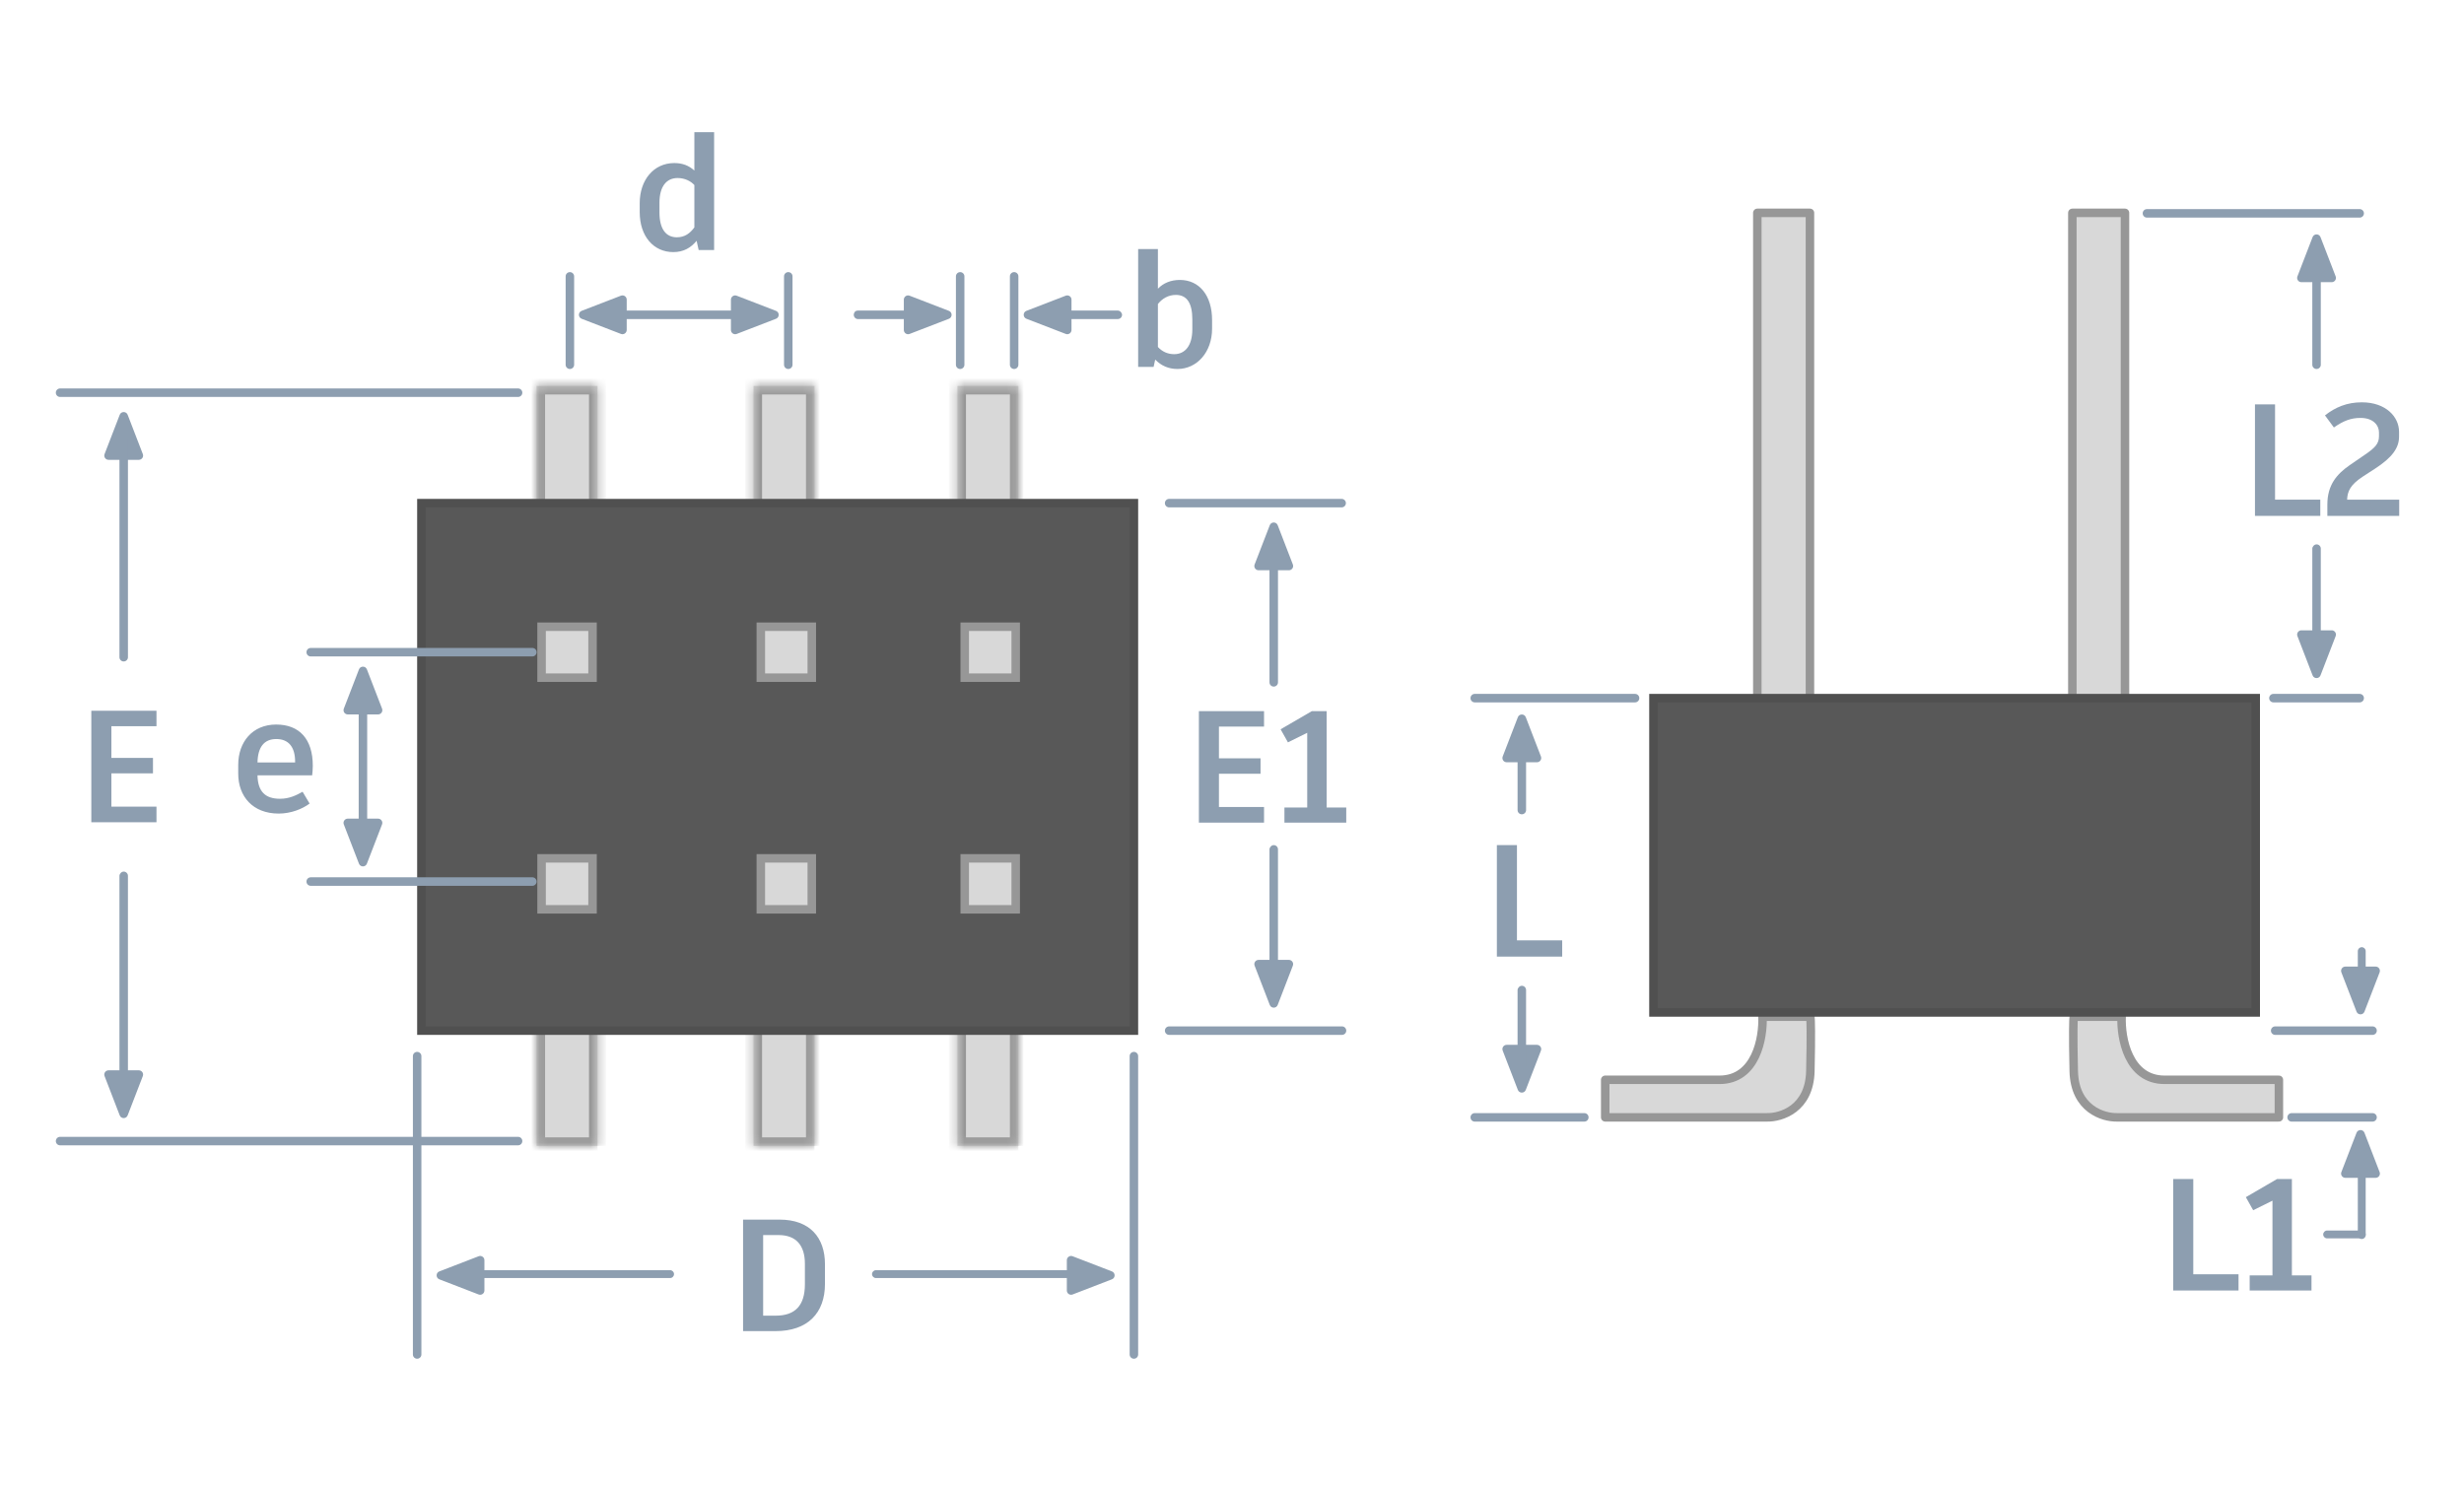 <svg width="290" height="175" viewBox="0 0 290 175" fill="none" xmlns="http://www.w3.org/2000/svg">
<path d="M267.761 58.816V47.602H265.398V60.728H265.473H273.086V58.816H267.761Z" fill="#8D9EB0"/>
<path d="M276.243 58.816C276.281 57.822 276.637 57.053 278.1 56.096L279.544 55.159C281.569 53.846 282.356 52.703 282.356 51.409V50.827C282.356 49.065 280.8 47.358 277.969 47.358C276.225 47.358 274.856 47.94 273.637 48.896L274.687 50.321C275.812 49.534 276.694 49.196 277.819 49.196C279.375 49.196 279.994 50.115 279.994 50.902V51.352C279.994 52.215 279.544 52.703 278.362 53.509L276.562 54.746C275.043 55.797 273.918 57.072 273.918 59.397V60.728H282.375V58.816H276.243Z" fill="#8D9EB0"/>
<mask id="path-2-inside-1" fill="white">
<path fill-rule="evenodd" clip-rule="evenodd" d="M70.324 134.888H63.155V117.478H70.324V134.888"/>
</mask>
<path fill-rule="evenodd" clip-rule="evenodd" d="M70.324 134.888H63.155V117.478H70.324V134.888" fill="#D8D8D8"/>
<path d="M63.155 134.888H62.155V135.888H63.155V134.888ZM63.155 117.478V116.478H62.155V117.478H63.155ZM70.324 117.478H71.324V116.478H70.324V117.478ZM70.324 133.888H63.155V135.888H70.324V133.888ZM64.155 134.888V117.478H62.155V134.888H64.155ZM63.155 118.478H70.324V116.478H63.155V118.478ZM69.324 117.478V134.888H71.324V117.478H69.324Z" fill="#979797" mask="url(#path-2-inside-1)"/>
<mask id="path-4-inside-2" fill="white">
<path fill-rule="evenodd" clip-rule="evenodd" d="M70.324 62.846H63.155V45.435H70.324V62.846"/>
</mask>
<path fill-rule="evenodd" clip-rule="evenodd" d="M70.324 62.846H63.155V45.435H70.324V62.846" fill="#D8D8D8"/>
<path d="M63.155 62.846H62.155V63.846H63.155V62.846ZM63.155 45.435V44.435H62.155V45.435H63.155ZM70.324 45.435H71.324V44.435H70.324V45.435ZM70.324 61.846H63.155V63.846H70.324V61.846ZM64.155 62.846V45.435H62.155V62.846H64.155ZM63.155 46.435H70.324V44.435H63.155V46.435ZM69.324 45.435V62.846H71.324V45.435H69.324Z" fill="#979797" mask="url(#path-4-inside-2)"/>
<mask id="path-6-inside-3" fill="white">
<path fill-rule="evenodd" clip-rule="evenodd" d="M95.86 134.888H88.691V117.478H95.86V134.888"/>
</mask>
<path fill-rule="evenodd" clip-rule="evenodd" d="M95.86 134.888H88.691V117.478H95.86V134.888" fill="#D8D8D8"/>
<path d="M88.691 134.888H87.691V135.888H88.691V134.888ZM88.691 117.478V116.478H87.691V117.478H88.691ZM95.86 117.478H96.86V116.478H95.86V117.478ZM95.86 133.888H88.691V135.888H95.86V133.888ZM89.691 134.888V117.478H87.691V134.888H89.691ZM88.691 118.478H95.86V116.478H88.691V118.478ZM94.86 117.478V134.888H96.86V117.478H94.86Z" fill="#979797" mask="url(#path-6-inside-3)"/>
<mask id="path-8-inside-4" fill="white">
<path fill-rule="evenodd" clip-rule="evenodd" d="M95.86 62.846H88.691V45.435H95.86V62.846"/>
</mask>
<path fill-rule="evenodd" clip-rule="evenodd" d="M95.86 62.846H88.691V45.435H95.86V62.846" fill="#D8D8D8"/>
<path d="M88.691 62.846H87.691V63.846H88.691V62.846ZM88.691 45.435V44.435H87.691V45.435H88.691ZM95.86 45.435H96.86V44.435H95.86V45.435ZM95.86 61.846H88.691V63.846H95.86V61.846ZM89.691 62.846V45.435H87.691V62.846H89.691ZM88.691 46.435H95.86V44.435H88.691V46.435ZM94.86 45.435V62.846H96.86V45.435H94.86Z" fill="#979797" mask="url(#path-8-inside-4)"/>
<mask id="path-10-inside-5" fill="white">
<path fill-rule="evenodd" clip-rule="evenodd" d="M119.86 134.888H112.691V117.478H119.86V134.888"/>
</mask>
<path fill-rule="evenodd" clip-rule="evenodd" d="M119.86 134.888H112.691V117.478H119.86V134.888" fill="#D8D8D8"/>
<path d="M112.691 134.888H111.691V135.888H112.691V134.888ZM112.691 117.478V116.478H111.691V117.478H112.691ZM119.86 117.478H120.86V116.478H119.86V117.478ZM119.86 133.888H112.691V135.888H119.86V133.888ZM113.691 134.888V117.478H111.691V134.888H113.691ZM112.691 118.478H119.86V116.478H112.691V118.478ZM118.86 117.478V134.888H120.86V117.478H118.86Z" fill="#979797" mask="url(#path-10-inside-5)"/>
<mask id="path-12-inside-6" fill="white">
<path fill-rule="evenodd" clip-rule="evenodd" d="M119.86 62.846H112.691V45.435H119.86V62.846"/>
</mask>
<path fill-rule="evenodd" clip-rule="evenodd" d="M119.86 62.846H112.691V45.435H119.86V62.846" fill="#D8D8D8"/>
<path d="M112.691 62.846H111.691V63.846H112.691V62.846ZM112.691 45.435V44.435H111.691V45.435H112.691ZM119.86 45.435H120.86V44.435H119.86V45.435ZM119.86 61.846H112.691V63.846H119.86V61.846ZM113.691 62.846V45.435H111.691V62.846H113.691ZM112.691 46.435H119.86V44.435H112.691V46.435ZM118.86 45.435V62.846H120.86V45.435H118.86Z" fill="#979797" mask="url(#path-12-inside-6)"/>
<rect x="49.596" y="59.227" width="83.86" height="62.096" fill="#585858" stroke="#505050"/>
<path fill-rule="evenodd" clip-rule="evenodd" d="M51.709 149.664C51.282 149.828 51.282 150.432 51.709 150.597L56.333 152.381C56.66 152.507 57.013 152.265 57.013 151.914V148.346C57.013 147.995 56.66 147.754 56.333 147.88L51.709 149.664Z" fill="#8D9EB0"/>
<path fill-rule="evenodd" clip-rule="evenodd" d="M53.817 149.984C53.817 149.728 54.024 149.521 54.28 149.521H78.865C79.121 149.521 79.329 149.728 79.329 149.984V149.984C79.329 150.239 79.121 150.447 78.865 150.447H54.28C54.024 150.447 53.817 150.239 53.817 149.984V149.984Z" fill="#8D9EB0"/>
<path fill-rule="evenodd" clip-rule="evenodd" d="M130.865 149.664C131.292 149.828 131.292 150.432 130.865 150.597L126.241 152.381C125.914 152.507 125.561 152.265 125.561 151.914V148.346C125.561 147.995 125.914 147.754 126.241 147.88L130.865 149.664Z" fill="#8D9EB0"/>
<path fill-rule="evenodd" clip-rule="evenodd" d="M128.757 149.984C128.757 149.728 128.55 149.521 128.294 149.521H103.096C102.84 149.521 102.633 149.728 102.633 149.984V149.984C102.633 150.239 102.84 150.447 103.096 150.447H128.294C128.55 150.447 128.757 150.239 128.757 149.984V149.984Z" fill="#8D9EB0"/>
<path fill-rule="evenodd" clip-rule="evenodd" d="M91.75 143.568C95.313 143.568 97.094 145.669 97.094 148.819V151.144C97.094 154.557 95.069 156.694 91.281 156.694H87.456V143.568H91.75ZM94.732 151.181V148.762C94.732 146.625 93.719 145.387 91.638 145.387H89.819V154.875H91.3C93.588 154.875 94.732 153.675 94.732 151.181Z" fill="#8D9EB0"/>
<path fill-rule="evenodd" clip-rule="evenodd" d="M48.596 124.323C48.596 124.047 48.819 123.823 49.096 123.823V123.823C49.372 123.823 49.596 124.047 49.596 124.323V159.444C49.596 159.72 49.372 159.944 49.096 159.944V159.944C48.819 159.944 48.596 159.72 48.596 159.444V124.323Z" fill="#8D9EB0"/>
<path fill-rule="evenodd" clip-rule="evenodd" d="M132.955 124.323C132.955 124.047 133.179 123.823 133.455 123.823V123.823C133.731 123.823 133.955 124.047 133.955 124.323V159.444C133.955 159.72 133.731 159.944 133.455 159.944V159.944C133.179 159.944 132.955 159.72 132.955 159.444V124.323Z" fill="#8D9EB0"/>
<path fill-rule="evenodd" clip-rule="evenodd" d="M138.868 32.953C141.156 32.953 142.656 34.791 142.656 37.679V38.691C142.656 41.448 140.875 43.435 138.587 43.435C137.518 43.435 136.655 43.041 135.962 42.329L135.774 43.191H133.955V29.315H136.28V33.984C136.918 33.328 137.781 32.953 138.868 32.953ZM140.331 38.766V37.603C140.331 35.653 139.674 34.716 138.399 34.716C137.499 34.716 136.787 35.147 136.28 35.785V40.847C136.787 41.391 137.424 41.691 138.193 41.691C139.487 41.691 140.331 40.679 140.331 38.766Z" fill="#8D9EB0"/>
<path fill-rule="evenodd" clip-rule="evenodd" d="M112.507 32.532C112.507 32.256 112.731 32.032 113.007 32.032V32.032C113.283 32.032 113.507 32.256 113.507 32.532V42.936C113.507 43.212 113.283 43.436 113.007 43.436V43.436C112.731 43.436 112.507 43.212 112.507 42.936V32.532Z" fill="#8D9EB0"/>
<path fill-rule="evenodd" clip-rule="evenodd" d="M118.86 32.532C118.86 32.256 119.084 32.032 119.36 32.032V32.032C119.636 32.032 119.86 32.256 119.86 32.532V42.936C119.86 43.212 119.636 43.436 119.36 43.436V43.436C119.084 43.436 118.86 43.212 118.86 42.936V32.532Z" fill="#8D9EB0"/>
<path fill-rule="evenodd" clip-rule="evenodd" d="M6.571 134.323C6.571 134.047 6.795 133.823 7.071 133.823H60.975C61.252 133.823 61.475 134.047 61.475 134.323V134.323C61.475 134.599 61.252 134.823 60.975 134.823H7.071C6.795 134.823 6.571 134.599 6.571 134.323V134.323Z" fill="#8D9EB0"/>
<path fill-rule="evenodd" clip-rule="evenodd" d="M173.071 131.531C173.071 131.255 173.295 131.031 173.571 131.031H186.466C186.742 131.031 186.966 131.255 186.966 131.531V131.531C186.966 131.807 186.742 132.031 186.466 132.031H173.571C173.295 132.031 173.071 131.807 173.071 131.531V131.531Z" fill="#8D9EB0"/>
<path fill-rule="evenodd" clip-rule="evenodd" d="M137.102 121.323C137.102 121.047 137.326 120.823 137.602 120.823H157.947C158.223 120.823 158.447 121.047 158.447 121.323V121.323C158.447 121.599 158.223 121.823 157.947 121.823H137.602C137.326 121.823 137.102 121.599 137.102 121.323V121.323Z" fill="#8D9EB0"/>
<path fill-rule="evenodd" clip-rule="evenodd" d="M6.571 46.227C6.571 45.95 6.795 45.727 7.071 45.727H60.975C61.251 45.727 61.475 45.95 61.475 46.226V46.226C61.476 46.502 61.252 46.727 60.975 46.727H7.071C6.795 46.727 6.571 46.503 6.571 46.227V46.227Z" fill="#8D9EB0"/>
<path fill-rule="evenodd" clip-rule="evenodd" d="M173.071 82.182C173.071 81.906 173.295 81.682 173.571 81.682H192.438C192.714 81.682 192.938 81.905 192.938 82.181V82.181C192.938 82.458 192.714 82.682 192.438 82.682H173.571C173.295 82.682 173.071 82.458 173.071 82.182V82.182Z" fill="#8D9EB0"/>
<path fill-rule="evenodd" clip-rule="evenodd" d="M252.184 25.115C252.184 24.839 252.407 24.615 252.684 24.615H277.722C277.998 24.615 278.222 24.839 278.222 25.115V25.115C278.222 25.391 277.998 25.615 277.722 25.615H252.684C252.407 25.615 252.184 25.391 252.184 25.115V25.115Z" fill="#8D9EB0"/>
<path fill-rule="evenodd" clip-rule="evenodd" d="M267.07 82.182C267.07 81.906 267.294 81.682 267.57 81.682H277.722C277.998 81.682 278.222 81.905 278.222 82.181V82.181C278.222 82.458 277.998 82.682 277.722 82.682H267.57C267.294 82.682 267.07 82.458 267.07 82.182V82.182Z" fill="#8D9EB0"/>
<path fill-rule="evenodd" clip-rule="evenodd" d="M137.102 59.227C137.102 58.95 137.326 58.727 137.602 58.727H157.905C158.181 58.727 158.404 58.95 158.405 59.226V59.226C158.405 59.502 158.181 59.727 157.905 59.727H137.602C137.326 59.727 137.102 59.503 137.102 59.227V59.227Z" fill="#8D9EB0"/>
<path fill-rule="evenodd" clip-rule="evenodd" d="M14.091 131.298C14.256 131.725 14.859 131.725 15.024 131.298L16.808 126.674C16.934 126.347 16.693 125.994 16.341 125.994H12.774C12.422 125.994 12.181 126.347 12.307 126.674L14.091 131.298Z" fill="#8D9EB0"/>
<rect width="1" height="26.442" rx="0.5" transform="matrix(1 0 0 -1 14.058 129.043)" fill="#8D9EB0"/>
<path fill-rule="evenodd" clip-rule="evenodd" d="M178.643 128.298C178.808 128.725 179.412 128.725 179.576 128.298L181.36 123.674C181.487 123.347 181.245 122.994 180.894 122.994H177.326C176.975 122.994 176.733 123.347 176.859 123.674L178.643 128.298Z" fill="#8D9EB0"/>
<rect width="1" height="10" rx="0.5" transform="matrix(1 0 0 -1 178.61 126.043)" fill="#8D9EB0"/>
<path fill-rule="evenodd" clip-rule="evenodd" d="M272.179 79.501C272.343 79.928 272.947 79.928 273.112 79.501L274.896 74.878C275.022 74.55 274.78 74.198 274.429 74.198H270.861C270.51 74.198 270.268 74.55 270.395 74.878L272.179 79.501Z" fill="#8D9EB0"/>
<rect width="1" height="13.165" rx="0.5" transform="matrix(1 0 0 -1 272.146 77.246)" fill="#8D9EB0"/>
<path fill-rule="evenodd" clip-rule="evenodd" d="M149.446 118.298C149.61 118.725 150.214 118.725 150.378 118.298L152.162 113.674C152.289 113.347 152.047 112.994 151.696 112.994H148.128C147.777 112.994 147.535 113.347 147.662 113.674L149.446 118.298Z" fill="#8D9EB0"/>
<rect width="1" height="16.56" rx="0.5" transform="matrix(1 0 0 -1 149.412 116.043)" fill="#8D9EB0"/>
<path fill-rule="evenodd" clip-rule="evenodd" d="M14.092 48.826C14.256 48.399 14.86 48.399 15.025 48.826L16.809 53.45C16.935 53.777 16.693 54.13 16.342 54.13H12.774C12.423 54.13 12.181 53.777 12.308 53.45L14.092 48.826Z" fill="#8D9EB0"/>
<path fill-rule="evenodd" clip-rule="evenodd" d="M14.059 51.581C14.059 51.305 14.282 51.081 14.559 51.081V51.081C14.835 51.081 15.059 51.305 15.059 51.581V77.364C15.059 77.64 14.835 77.864 14.559 77.864V77.864C14.282 77.864 14.059 77.64 14.059 77.364V51.581Z" fill="#8D9EB0"/>
<path fill-rule="evenodd" clip-rule="evenodd" d="M178.644 84.426C178.809 84 179.412 84 179.577 84.426L181.361 89.05C181.487 89.378 181.245 89.73 180.894 89.73H177.327C176.975 89.73 176.734 89.378 176.86 89.05L178.644 84.426Z" fill="#8D9EB0"/>
<path fill-rule="evenodd" clip-rule="evenodd" d="M178.611 87.182C178.611 86.906 178.835 86.682 179.111 86.682V86.682C179.387 86.682 179.611 86.906 179.611 87.182V95.358C179.611 95.635 179.387 95.858 179.111 95.858V95.858C178.835 95.858 178.611 95.635 178.611 95.358V87.182Z" fill="#8D9EB0"/>
<path fill-rule="evenodd" clip-rule="evenodd" d="M272.179 27.913C272.343 27.486 272.947 27.486 273.112 27.913L274.896 32.536C275.022 32.864 274.78 33.217 274.429 33.217H270.861C270.51 33.217 270.268 32.864 270.395 32.536L272.179 27.913Z" fill="#8D9EB0"/>
<path fill-rule="evenodd" clip-rule="evenodd" d="M272.146 30.668C272.146 30.392 272.369 30.168 272.646 30.168V30.168C272.922 30.168 273.146 30.392 273.146 30.668V42.935C273.146 43.211 272.922 43.435 272.646 43.435V43.435C272.369 43.435 272.146 43.211 272.146 42.935V30.668Z" fill="#8D9EB0"/>
<path fill-rule="evenodd" clip-rule="evenodd" d="M149.446 61.826C149.611 61.399 150.215 61.399 150.379 61.826L152.163 66.45C152.289 66.777 152.048 67.129 151.697 67.129H148.129C147.778 67.129 147.536 66.777 147.662 66.45L149.446 61.826Z" fill="#8D9EB0"/>
<path fill-rule="evenodd" clip-rule="evenodd" d="M149.413 64.581C149.413 64.305 149.637 64.081 149.913 64.081V64.081C150.189 64.081 150.413 64.305 150.413 64.581V80.323C150.413 80.599 150.189 80.823 149.913 80.823V80.823C149.637 80.823 149.413 80.599 149.413 80.323V64.581Z" fill="#8D9EB0"/>
<path fill-rule="evenodd" clip-rule="evenodd" d="M120.806 36.591C120.379 36.755 120.379 37.359 120.806 37.524L125.43 39.307C125.757 39.434 126.11 39.192 126.11 38.841V35.273C126.11 34.922 125.757 34.68 125.43 34.807L120.806 36.591Z" fill="#8D9EB0"/>
<rect x="123.061" y="36.558" width="9" height="1" rx="0.5" fill="#8D9EB0"/>
<path fill-rule="evenodd" clip-rule="evenodd" d="M111.68 37.526C112.106 37.361 112.106 36.757 111.68 36.593L107.056 34.809C106.728 34.682 106.376 34.924 106.376 35.275V38.843C106.376 39.194 106.728 39.436 107.056 39.309L111.68 37.526Z" fill="#8D9EB0"/>
<path fill-rule="evenodd" clip-rule="evenodd" d="M108.934 37.559H100.97C100.722 37.559 100.518 37.365 100.484 37.127C100.478 37.082 100.479 37.036 100.487 36.991C100.51 36.854 100.603 36.559 100.97 36.559H108.934C109.205 36.559 109.424 36.791 109.424 37.059C109.424 37.335 109.209 37.559 108.934 37.559Z" fill="#8D9EB0"/>
<path fill-rule="evenodd" clip-rule="evenodd" d="M66.573 32.532C66.573 32.256 66.796 32.032 67.073 32.032V32.032C67.349 32.032 67.573 32.256 67.573 32.532V42.936C67.573 43.212 67.349 43.436 67.073 43.436V43.436C66.796 43.436 66.573 43.212 66.573 42.936V32.532Z" fill="#8D9EB0"/>
<path fill-rule="evenodd" clip-rule="evenodd" d="M92.276 32.532C92.276 32.256 92.5 32.032 92.776 32.032V32.032C93.052 32.032 93.276 32.256 93.276 32.532V42.936C93.276 43.212 93.052 43.436 92.776 43.436V43.436C92.5 43.436 92.276 43.212 92.276 42.936V32.532Z" fill="#8D9EB0"/>
<path fill-rule="evenodd" clip-rule="evenodd" d="M18.417 85.486H13.11V89.217H18.004V91.036H13.11V94.955H18.417V96.793H10.747V83.667H18.417V85.486Z" fill="#8D9EB0"/>
<path fill-rule="evenodd" clip-rule="evenodd" d="M81.723 15.557H84.048V29.433H82.229L81.986 28.345C81.329 29.151 80.467 29.676 79.248 29.676C76.923 29.676 75.291 27.82 75.291 24.97V23.92C75.291 21.182 76.941 19.194 79.36 19.194C80.335 19.194 81.085 19.494 81.723 20.076V15.557ZM79.66 27.933C80.579 27.933 81.198 27.483 81.723 26.77V21.782C81.311 21.332 80.617 20.957 79.754 20.957C78.423 20.957 77.616 21.97 77.616 23.863V25.007C77.616 26.995 78.404 27.933 79.66 27.933Z" fill="#8D9EB0"/>
<path fill-rule="evenodd" clip-rule="evenodd" d="M36.814 90.147C36.814 90.559 36.776 90.972 36.739 91.272H30.307C30.345 93.184 31.226 94.028 32.951 94.028C34.039 94.028 34.845 93.634 35.614 93.203L36.439 94.591C35.595 95.228 34.245 95.772 32.801 95.772C29.763 95.772 28.038 93.766 28.038 91.066V90.034C28.038 87.334 29.726 85.29 32.501 85.29C35.22 85.29 36.814 86.978 36.814 90.147ZM34.733 89.753V89.659C34.733 87.934 33.964 86.996 32.52 86.996C31.095 86.996 30.345 87.934 30.307 89.753H34.733Z" fill="#8D9EB0"/>
<path fill-rule="evenodd" clip-rule="evenodd" d="M36.071 103.774C36.071 103.498 36.295 103.274 36.571 103.274H62.655C62.931 103.274 63.155 103.498 63.155 103.774V103.774C63.155 104.051 62.931 104.274 62.655 104.274H36.571C36.295 104.274 36.071 104.051 36.071 103.774V103.774Z" fill="#8D9EB0"/>
<path fill-rule="evenodd" clip-rule="evenodd" d="M36.071 76.774C36.071 76.498 36.295 76.274 36.571 76.274H62.655C62.931 76.274 63.155 76.498 63.155 76.774V76.774C63.155 77.051 62.931 77.274 62.655 77.274H36.571C36.295 77.274 36.071 77.051 36.071 76.774V76.774Z" fill="#8D9EB0"/>
<path fill-rule="evenodd" clip-rule="evenodd" d="M42.248 101.669C42.413 102.096 43.017 102.096 43.181 101.669L44.965 97.046C45.091 96.718 44.85 96.366 44.498 96.366L40.931 96.366C40.58 96.366 40.338 96.718 40.464 97.046L42.248 101.669Z" fill="#8D9EB0"/>
<rect x="42.216" y="97.769" width="15.637" height="1" rx="0.5" transform="rotate(-90 42.216 97.769)" fill="#8D9EB0"/>
<path fill-rule="evenodd" clip-rule="evenodd" d="M43.183 78.796C43.019 78.37 42.415 78.37 42.25 78.796L40.466 83.42C40.34 83.748 40.582 84.1 40.933 84.1L44.501 84.1C44.852 84.1 45.093 83.748 44.967 83.42L43.183 78.796Z" fill="#8D9EB0"/>
<path fill-rule="evenodd" clip-rule="evenodd" d="M68.457 36.591C68.03 36.755 68.03 37.359 68.457 37.524L73.081 39.307C73.408 39.434 73.761 39.192 73.761 38.841V35.273C73.761 34.922 73.408 34.68 73.081 34.807L68.457 36.591Z" fill="#8D9EB0"/>
<rect x="72.358" y="36.558" width="15.637" height="1" rx="0.5" fill="#8D9EB0"/>
<path fill-rule="evenodd" clip-rule="evenodd" d="M91.329 37.526C91.756 37.361 91.756 36.757 91.329 36.593L86.706 34.809C86.378 34.682 86.026 34.924 86.026 35.275V38.843C86.026 39.194 86.378 39.436 86.706 39.309L91.329 37.526Z" fill="#8D9EB0"/>
<path fill-rule="evenodd" clip-rule="evenodd" d="M148.771 85.531H143.464V89.262H148.359V91.081H143.464V95H148.771V96.838H141.102V83.712H148.771V85.531ZM156.14 95.056H158.447V96.838H151.171V95.056H153.853V86.262L151.584 87.387L150.721 85.85L154.397 83.712H156.14V95.056Z" fill="#8D9EB0"/>
<path fill-rule="evenodd" clip-rule="evenodd" d="M178.537 110.696H183.862V112.608H176.174V99.482H178.537V110.696Z" fill="#8D9EB0"/>
<path fill-rule="evenodd" clip-rule="evenodd" d="M267.277 121.323C267.277 121.047 267.501 120.823 267.777 120.823H279.237C279.513 120.823 279.737 121.047 279.737 121.323V121.323C279.737 121.599 279.513 121.823 279.237 121.823H267.777C267.501 121.823 267.277 121.599 267.277 121.323V121.323Z" fill="#8D9EB0"/>
<path fill-rule="evenodd" clip-rule="evenodd" d="M269.213 131.532C269.213 131.256 269.437 131.032 269.713 131.032H279.237C279.513 131.032 279.737 131.256 279.737 131.532V131.532C279.737 131.808 279.513 132.032 279.237 132.032H269.713C269.437 132.032 269.213 131.808 269.213 131.532V131.532Z" fill="#8D9EB0"/>
<path fill-rule="evenodd" clip-rule="evenodd" d="M278.285 133.346C278.121 132.919 277.517 132.919 277.352 133.346L275.568 137.97C275.442 138.298 275.684 138.65 276.035 138.65H279.603C279.954 138.65 280.195 138.298 280.069 137.97L278.285 133.346Z" fill="#8D9EB0"/>
<path fill-rule="evenodd" clip-rule="evenodd" d="M277.966 137.454C278.222 137.454 278.429 137.661 278.429 137.917V145.387C278.429 145.643 278.222 145.85 277.966 145.85V145.85C277.71 145.85 277.503 145.643 277.503 145.387V137.917C277.503 137.661 277.71 137.454 277.966 137.454V137.454Z" fill="#8D9EB0"/>
<path fill-rule="evenodd" clip-rule="evenodd" d="M273.429 145.314C273.429 145.058 273.636 144.851 273.892 144.851H277.966C278.222 144.851 278.429 145.058 278.429 145.314V145.314C278.429 145.57 278.222 145.777 277.966 145.777H273.892C273.636 145.777 273.429 145.57 273.429 145.314V145.314Z" fill="#8D9EB0"/>
<path fill-rule="evenodd" clip-rule="evenodd" d="M278.285 119.086C278.121 119.513 277.517 119.513 277.352 119.086L275.568 114.463C275.442 114.135 275.684 113.783 276.035 113.783H279.603C279.954 113.783 280.195 114.135 280.069 114.463L278.285 119.086Z" fill="#8D9EB0"/>
<path fill-rule="evenodd" clip-rule="evenodd" d="M277.966 116.979C278.222 116.979 278.429 116.771 278.429 116.515V111.963C278.429 111.707 278.222 111.5 277.966 111.5V111.5C277.71 111.5 277.503 111.707 277.503 111.963V116.515C277.503 116.771 277.71 116.979 277.966 116.979V116.979Z" fill="#8D9EB0"/>
<path fill-rule="evenodd" clip-rule="evenodd" d="M258.137 150.001H263.463V151.914H255.775V138.788H258.137V150.001ZM269.744 150.133H272.051V151.914H264.775V150.133H267.457V141.338L265.188 142.463L264.325 140.926L268 138.788H269.744V150.133Z" fill="#8D9EB0"/>
<path d="M188.926 131.53V127.111H202.375C206.679 127.111 207.542 122.158 207.435 119.682H213.071C213.114 119.959 213.173 121.629 213.071 126.086C212.968 130.544 209.612 131.573 207.947 131.53H188.926Z" fill="#D8D8D8" stroke="#979797" stroke-linejoin="round"/>
<path d="M268.213 131.53V127.111H254.763C250.46 127.111 249.597 122.158 249.704 119.682H244.068C244.025 119.959 243.965 121.629 244.068 126.086C244.17 130.544 247.526 131.573 249.191 131.53H268.213Z" fill="#D8D8D8" stroke="#979797" stroke-linejoin="round"/>
<rect x="206.828" y="25.057" width="6.194" height="65.179" fill="#D8D8D8" stroke="#979797" stroke-linejoin="round"/>
<rect x="243.906" y="25.057" width="6.194" height="65.179" fill="#D8D8D8" stroke="#979797" stroke-linejoin="round"/>
<rect x="194.603" y="82.182" width="70.884" height="37" fill="#585858" stroke="#505050"/>
<rect x="63.74" y="73.774" width="6" height="6" fill="#D8D8D8" stroke="#979797"/>
<rect x="63.74" y="101.043" width="6" height="6" fill="#D8D8D8" stroke="#979797"/>
<rect x="89.544" y="73.774" width="6" height="6" fill="#D8D8D8" stroke="#979797"/>
<rect x="89.544" y="101.043" width="6" height="6" fill="#D8D8D8" stroke="#979797"/>
<rect x="113.544" y="73.774" width="6" height="6" fill="#D8D8D8" stroke="#979797"/>
<rect x="113.544" y="101.043" width="6" height="6" fill="#D8D8D8" stroke="#979797"/>
</svg>
